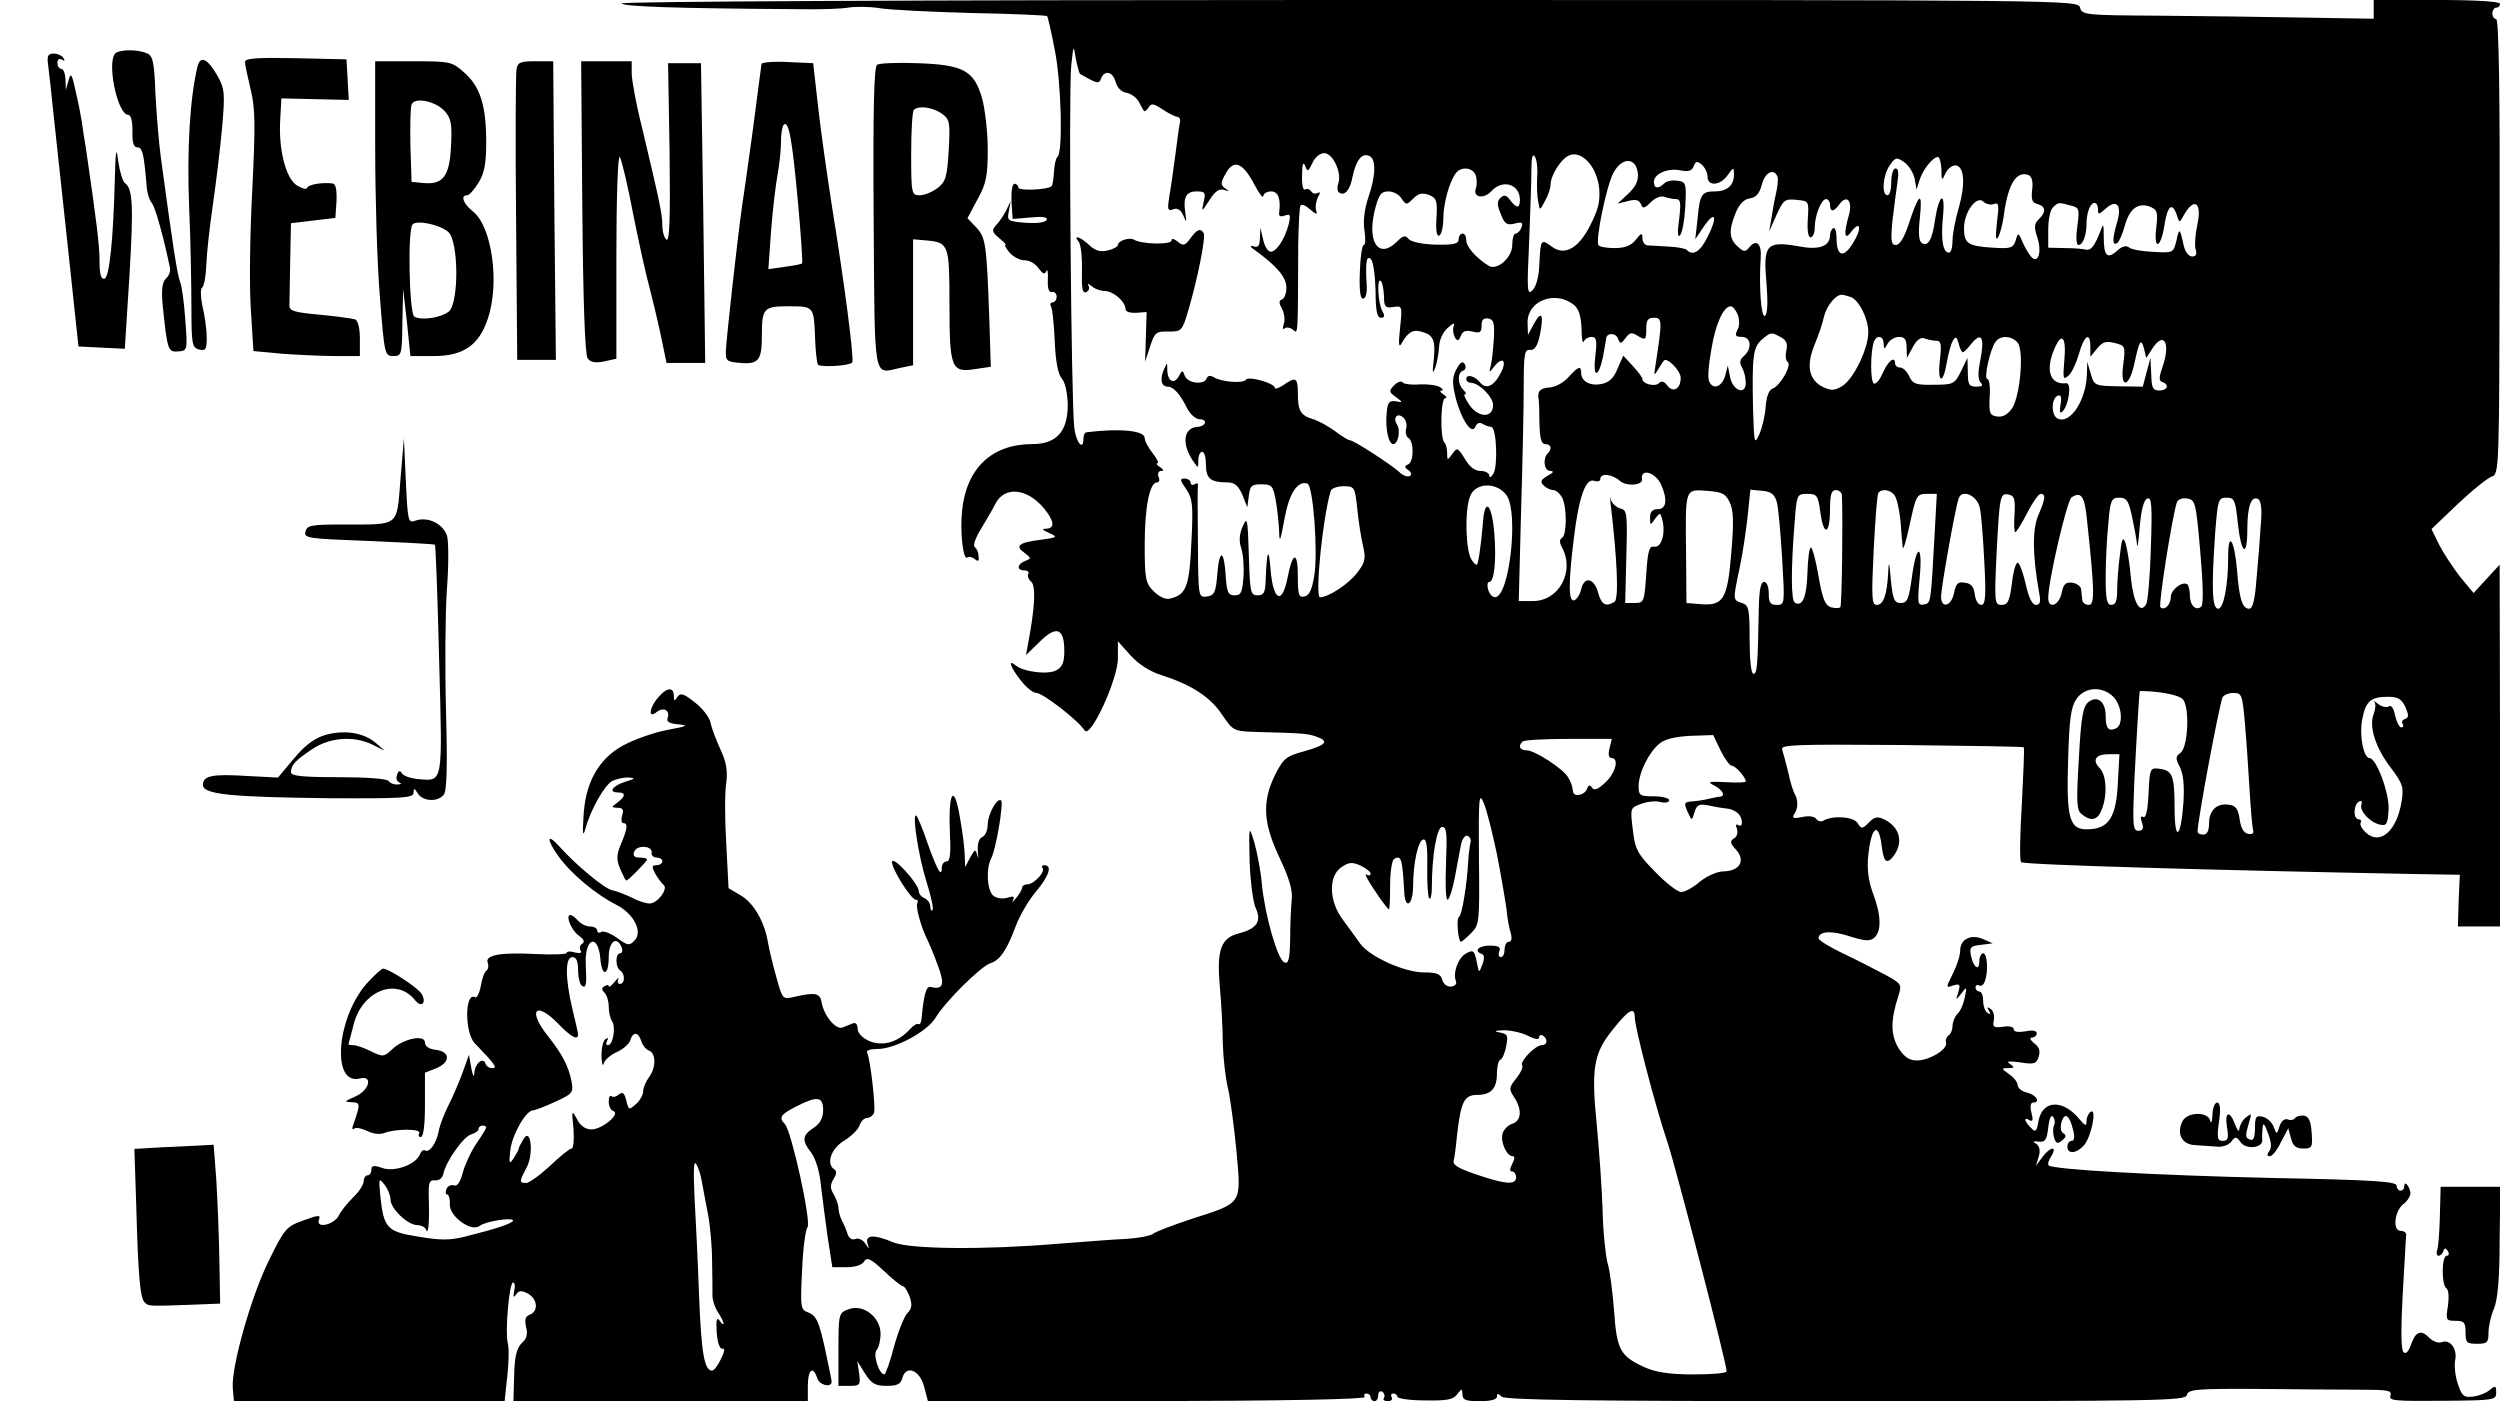 <?xml version="1.0" standalone="no"?>
<!DOCTYPE svg PUBLIC "-//W3C//DTD SVG 20010904//EN"
 "http://www.w3.org/TR/2001/REC-SVG-20010904/DTD/svg10.dtd">
<svg version="1.0" xmlns="http://www.w3.org/2000/svg"
 width="653pt" height="366pt" viewBox="0 0 653 366"
 preserveAspectRatio="xMidYMid meet">
<g transform="translate(0,366) scale(0.1,-0.1)"
fill="#000000" stroke="none">
<path d="M1624 3651 c5 -8 136 -13 466 -15 52 -1 109 1 125 4 17 3 53 3 80 -1
28 -5 137 -10 243 -13 107 -2 195 -6 197 -8 2 -2 11 -41 20 -88 17 -84 22
-269 7 -280 -4 -3 -8 -20 -9 -39 -1 -19 -4 -35 -6 -37 -9 -10 -87 -13 -87 -4
0 5 -5 10 -10 10 -6 0 -9 -20 -8 -46 l3 -46 47 4 c31 3 45 1 42 -6 -3 -7 -24
-10 -54 -8 -48 4 -50 5 -45 30 l5 27 -12 -25 c-7 -14 -19 -31 -27 -39 -11 -13
-10 -17 9 -33 12 -10 20 -18 16 -18 -3 0 2 -9 11 -20 10 -11 27 -20 40 -20 12
0 28 -9 36 -21 11 -15 16 -17 20 -7 3 7 5 -3 4 -22 -1 -23 2 -34 11 -33 6 2
12 -4 12 -12 0 -8 -5 -15 -11 -15 -5 0 -7 -5 -4 -10 4 -6 8 -47 10 -91 2 -53
9 -87 18 -97 9 -10 15 -37 16 -69 0 -70 -29 -103 -93 -103 -105 0 -172 -63
-183 -174 -6 -55 3 -133 14 -122 3 3 12 1 19 -4 9 -8 12 -6 10 7 0 10 -5 21
-10 24 -5 4 2 24 15 45 13 22 31 52 39 68 24 47 83 41 127 -12 27 -33 29 -52
6 -53 -13 0 -11 -3 7 -11 24 -11 22 -12 -22 -18 -57 -7 -68 -16 -42 -34 18
-14 18 -15 2 -21 -22 -9 -23 -25 -2 -25 8 0 13 -4 10 -9 -3 -5 0 -14 7 -20 13
-10 11 -65 -8 -164 l-5 -28 37 36 c43 42 63 34 63 -26 0 -29 -5 -41 -21 -50
-23 -12 -85 -4 -106 13 -21 17 -15 -3 13 -39 14 -18 32 -33 41 -33 17 0 111
-73 126 -98 15 -23 87 134 87 188 l0 45 33 -37 c21 -23 50 -42 82 -52 78 -25
127 -57 158 -104 28 -41 29 -42 90 -44 120 -3 132 -4 155 -12 35 -12 26 -22
-30 -38 -48 -13 -55 -18 -77 -61 -35 -71 -32 -126 11 -217 25 -53 35 -85 32
-110 -2 -19 -4 -65 -4 -102 -1 -52 -4 -66 -15 -62 -18 7 -51 123 -59 205 -3
36 -13 85 -20 110 -14 44 -14 44 -12 -51 2 -52 9 -107 16 -122 16 -34 3 -54
-44 -66 -47 -12 -58 -43 -50 -137 4 -44 8 -111 8 -150 1 -38 7 -92 14 -120 6
-27 16 -102 22 -165 12 -137 16 -131 -118 -174 -48 -16 -93 -33 -99 -38 -7 -6
-39 -12 -70 -14 -32 -1 -114 -8 -183 -13 -191 -16 -383 -14 -427 4 -49 21 -74
20 -67 -3 5 -16 5 -16 -6 0 -6 9 -17 15 -25 12 -9 -4 -17 1 -21 12 -3 11 -10
27 -15 36 -5 10 -9 25 -9 33 0 8 -6 24 -12 35 -10 16 -10 24 -1 40 8 12 9 21
3 25 -23 14 -10 54 24 75 19 11 38 30 41 40 4 11 12 20 20 20 7 0 15 6 18 13
5 14 -10 143 -18 157 -4 6 8 10 27 10 46 0 131 46 152 82 25 42 118 134 143
142 25 8 43 34 67 99 10 26 33 66 52 88 35 42 43 69 22 69 -6 0 -8 -3 -5 -7 9
-9 -22 -43 -40 -43 -7 0 -13 -4 -13 -8 0 -5 -7 -17 -16 -28 -8 -10 -12 -13 -8
-5 5 10 1 11 -15 6 -13 -4 -28 -1 -36 5 -17 14 -20 71 -6 98 12 21 33 144 26
151 -10 9 -34 -34 -35 -62 0 -15 -6 -30 -14 -33 -9 -4 -13 -17 -12 -37 2 -18
1 -23 -1 -12 -5 18 -6 18 -19 -5 l-13 -25 -1 28 c0 16 -5 60 -12 98 -15 93
-31 75 -27 -30 3 -60 1 -81 -8 -81 -7 0 -13 -7 -13 -17 0 -27 -12 -6 -37 64
-12 36 -26 69 -29 72 -13 12 5 -106 26 -172 12 -38 19 -71 16 -74 -3 -4 -6 1
-6 9 0 9 -7 18 -15 22 -8 3 -15 11 -15 18 -1 21 -70 96 -70 76 0 -19 50 -98
62 -98 5 0 7 -4 4 -9 -5 -8 9 -60 25 -93 5 -10 18 -40 28 -68 20 -52 15 -66
-18 -58 -12 3 -18 -20 -24 -84 -1 -9 -4 -15 -8 -13 -3 3 -14 -4 -23 -14 -31
-34 -71 -45 -106 -30 -18 8 -30 21 -30 33 0 10 -5 16 -12 13 -7 -3 -20 -8 -28
-11 -17 -6 -48 31 -54 66 -4 24 -16 27 -72 14 -30 -7 -30 -6 -46 51 -9 32 -19
73 -22 91 -9 55 -38 104 -71 123 l-32 19 -6 116 c-4 64 -4 135 0 159 4 32 0
55 -15 87 -11 24 -23 55 -26 70 -3 15 -22 39 -42 54 -29 23 -37 25 -45 13 -7
-11 -9 -11 -9 4 0 23 -19 22 -41 -5 -23 -26 -27 -57 -4 -38 17 14 36 5 29 -15
-4 -10 4 -15 28 -17 28 -3 23 -5 -31 -15 -35 -7 -86 -25 -115 -41 -64 -36 -98
-98 -102 -187 -3 -44 -1 -52 5 -30 13 49 50 114 70 125 11 5 30 10 43 9 19 -1
17 -3 -9 -11 -34 -11 -45 -28 -18 -28 20 0 19 -10 -2 -26 -17 -13 -17 -13 0
-14 14 0 17 -5 12 -20 -3 -11 -2 -20 3 -20 13 0 11 -15 -7 -57 -11 -27 -11
-39 -1 -63 7 -16 14 -30 16 -30 5 0 54 50 54 55 0 3 -9 5 -20 5 -13 0 -18 5
-13 16 7 18 49 15 45 -4 -1 -6 5 -12 13 -12 8 0 15 -4 15 -10 0 -5 -7 -10 -15
-10 -13 0 -13 -4 -3 -23 7 -12 17 -25 21 -28 14 -10 -16 -49 -36 -49 -10 0
-32 7 -48 16 -17 8 -40 17 -51 19 -19 4 -91 63 -136 113 -34 38 -36 21 -3 -25
32 -45 98 -100 152 -127 45 -23 69 -71 46 -93 -13 -14 -18 -13 -45 7 -17 12
-35 19 -41 16 -6 -4 -11 -2 -11 3 0 6 -8 11 -19 11 -10 0 -24 7 -31 15 -7 8
-16 15 -20 15 -14 0 2 -40 22 -54 13 -9 16 -16 9 -21 -6 -3 -8 -11 -5 -17 5
-7 0 -9 -14 -6 -12 4 -22 3 -22 -1 0 -4 -36 -5 -81 -3 -94 5 -133 -3 -125 -23
3 -8 1 -17 -3 -20 -5 -2 -12 -21 -15 -40 -4 -20 -11 -33 -15 -30 -27 16 -28
-92 -1 -120 54 -56 60 -65 46 -65 -8 0 -16 5 -18 12 -6 18 -28 0 -29 -25 -1
-13 -4 -7 -8 13 l-6 35 -18 -50 c-10 -27 -27 -66 -37 -85 -10 -20 -21 -48 -24
-64 -6 -32 -24 -58 -36 -51 -4 3 -10 -2 -13 -10 -11 -27 -66 -47 -98 -36 -23
8 -29 7 -29 -5 0 -7 -4 -14 -10 -14 -5 0 -10 -7 -10 -15 0 -9 -12 -28 -28 -43
-15 -15 -32 -36 -37 -47 -13 -25 -61 -35 -52 -11 5 13 0 13 -41 -2 -45 -16
-49 -22 -90 -105 -47 -95 -99 -281 -94 -334 l3 -33 354 0 353 0 7 65 c4 36 5
75 1 88 -7 28 4 157 14 157 5 0 6 -10 3 -22 -3 -17 -2 -19 5 -9 7 10 14 11 31
2 25 -14 28 -46 5 -55 -12 -4 -14 -13 -10 -32 5 -18 2 -31 -11 -42 -13 -13
-19 -34 -20 -84 l-2 -68 384 0 385 0 0 40 c0 43 14 54 25 19 6 -18 40 -25 37
-6 0 4 -9 44 -18 88 -15 67 -22 82 -41 90 -22 8 -23 11 -18 110 2 56 9 107 14
113 11 13 -42 253 -59 270 -17 17 -11 25 30 46 55 28 70 26 70 -10 0 -20 -8
-35 -25 -46 -30 -20 -31 -33 -6 -65 11 -15 22 -49 25 -84 4 -33 12 -95 18
-138 l12 -77 37 0 c23 0 41 6 46 15 7 12 17 8 52 -25 23 -22 46 -40 50 -40 4
0 11 -12 17 -27 7 -21 6 -31 -6 -43 -8 -8 -24 -48 -35 -88 -10 -39 -22 -72
-25 -72 -14 0 -31 53 -20 64 5 5 10 25 10 42 0 44 -46 79 -84 64 -25 -9 -26
-12 -26 -105 l0 -95 29 0 c27 0 29 2 25 33 l-5 32 20 -32 c17 -27 27 -33 57
-33 28 0 37 5 41 21 10 35 46 20 57 -24 l10 -38 573 1 c357 1 571 5 568 11 -4
5 -1 9 4 9 6 0 11 -4 11 -10 0 -5 5 -10 10 -10 6 0 10 7 10 16 0 8 5 12 10 9
6 -4 8 -11 5 -16 -4 -5 1 -9 10 -9 9 0 13 5 10 10 -3 6 -1 10 4 10 6 0 11 -4
11 -8 0 -5 32 -10 72 -10 57 -1 74 2 84 16 13 16 13 16 14 0 0 -15 9 -18 45
-18 28 0 45 4 45 12 0 9 3 9 12 0 9 -9 223 -12 899 -12 816 0 888 1 891 16 3
15 24 17 188 16 102 -1 222 -2 267 -2 70 0 81 -2 77 -15 -6 -14 12 -15 135
-14 136 1 141 2 141 21 0 19 -2 20 -17 7 -10 -8 -30 -16 -45 -17 -22 -3 -28 2
-38 33 -7 20 -10 48 -7 63 6 29 -14 55 -36 46 -8 -3 -21 2 -30 10 -23 24 -37
19 -49 -15 -7 -20 -14 -27 -20 -21 -7 7 -7 61 -2 154 5 79 8 148 9 153 0 6 -7
10 -15 10 -22 1 -15 54 9 71 10 8 18 21 17 29 -3 18 -16 32 -16 17 0 -7 -4
-12 -10 -12 -5 0 -10 6 -10 13 0 11 -63 15 -322 20 -308 7 -576 22 -587 33 -3
3 0 14 7 24 17 28 -3 25 -23 -2 l-17 -23 7 24 c5 15 2 27 -6 33 -11 6 -9 8 6
6 17 -2 21 4 25 37 3 25 8 35 13 27 5 -6 5 -17 2 -22 -3 -6 -3 -19 0 -31 5
-16 9 -18 21 -8 11 9 12 14 3 19 -7 5 -8 16 -4 30 8 26 21 17 30 -22 5 -18 3
-28 -4 -28 -6 0 -11 -7 -11 -15 0 -20 23 -19 43 3 19 21 35 98 18 88 -6 -4
-11 -15 -11 -24 0 -14 -3 -14 -18 4 -43 53 -96 51 -107 -2 -5 -30 -8 -33 -20
-20 -18 17 -20 30 -4 20 9 -5 10 1 5 20 -4 15 -2 26 4 26 21 0 9 20 -15 26
-14 3 -25 12 -25 20 0 7 -10 20 -22 28 -21 15 -21 16 -3 16 17 0 18 2 5 11
-11 7 -4 8 27 4 36 -6 42 -4 48 15 5 15 1 26 -12 35 -10 9 -13 14 -5 15 6 0
12 5 12 11 0 7 -11 9 -30 5 -19 -3 -30 -1 -30 5 0 7 -12 10 -28 7 -25 -3 -28
-1 -24 18 2 12 -2 25 -9 29 -8 6 -10 4 -4 -5 5 -9 4 -11 -3 -6 -7 4 -12 18
-12 32 0 13 -4 24 -10 24 -5 0 -10 5 -10 11 0 5 4 8 9 5 5 -3 12 1 15 10 10
25 7 74 -4 74 -5 0 -10 -9 -10 -21 0 -27 -16 -16 -22 15 -4 22 -1 25 26 28
l31 4 -25 11 c-32 14 -60 0 -60 -30 0 -13 -9 -40 -19 -60 -19 -38 -19 -38 1
-31 17 5 19 3 13 -18 -7 -22 -7 -22 8 -3 14 19 15 18 9 -10 -3 -16 -11 -36
-19 -43 -7 -7 -13 -22 -13 -32 0 -10 -5 -22 -11 -25 -5 -4 -8 -12 -6 -18 6
-17 -43 -47 -76 -47 -20 0 -33 9 -48 32 -21 35 -21 73 -1 135 10 32 10 33 -36
58 -26 14 -75 39 -109 55 -35 17 -63 34 -63 39 0 19 35 21 82 5 39 -12 52 -13
63 -4 20 17 19 59 -3 117 -12 33 -16 64 -12 100 8 75 27 88 35 23 5 -42 13
-49 31 -26 26 36 17 74 -23 95 -19 9 -26 8 -41 -7 -18 -18 -20 -18 -30 -2 -10
17 -66 21 -90 6 -6 -3 -14 -1 -18 5 -4 6 -19 9 -36 5 -23 -5 -28 -3 -22 7 11
14 11 37 2 53 -4 6 -12 31 -17 56 -6 24 -13 51 -16 60 -5 13 32 14 311 12 174
-2 318 -4 320 -6 2 -2 -1 -69 -5 -148 -5 -80 -6 -148 -2 -152 6 -7 499 -21
1026 -31 l120 -2 -3 -67 -2 -68 55 0 55 0 0 473 -1 472 -34 -37 -34 -37 -35
42 c-18 23 -43 61 -55 84 l-20 41 68 65 c38 36 78 68 89 72 20 6 20 15 21 600
1 399 -2 595 -9 595 -5 0 -10 7 -10 15 0 8 5 15 10 15 6 0 10 5 10 10 0 6 -62
10 -165 10 l-165 0 0 -24 0 -25 -182 3 c-101 2 -272 4 -381 5 -190 1 -199 2
-204 21 -5 20 -14 20 -1910 20 -1153 0 -1902 -4 -1899 -9z m1197 -184 c45 -26
50 -27 55 -12 9 23 31 18 38 -9 4 -15 15 -26 27 -28 12 -2 27 -12 33 -23 6
-11 12 -22 14 -25 2 -2 7 2 12 9 7 12 13 11 37 -5 15 -10 33 -19 38 -19 6 -1
9 -7 7 -15 -2 -8 -7 -46 -12 -85 -5 -38 -12 -88 -16 -109 -5 -33 -4 -38 10
-33 11 5 20 -1 27 -16 8 -20 9 -19 5 7 -6 41 2 56 30 56 21 0 24 -3 18 -27 -6
-28 -6 -28 15 4 14 23 26 31 38 27 15 -5 15 -4 3 4 -12 9 -12 14 0 36 22 42
46 33 78 -29 12 -22 21 -34 22 -27 0 6 9 12 20 12 19 0 26 -19 21 -57 -1 -8 5
-10 15 -6 14 5 16 2 10 -23 -10 -40 -35 -76 -49 -71 -7 2 -15 17 -18 33 l-7
29 -1 -27 c-1 -21 -5 -26 -18 -21 -10 3 -7 -3 7 -12 55 -40 80 -69 80 -96 0
-15 -5 -29 -11 -31 -9 -3 -9 -9 0 -25 6 -12 8 -30 4 -40 -3 -10 -3 -15 2 -11
4 4 14 3 22 -3 14 -12 13 -22 14 223 1 51 3 96 6 101 3 5 14 0 25 -10 16 -14
20 -14 16 -3 -3 8 -1 23 4 34 7 12 7 16 0 12 -6 -3 -13 -2 -17 4 -4 6 -11 8
-16 5 -5 -4 -9 13 -8 37 0 29 3 37 8 25 6 -17 8 -16 19 7 6 15 20 26 31 26 22
0 46 -50 37 -78 -4 -11 -3 -23 2 -25 14 -10 29 7 35 42 9 42 24 62 43 54 19
-7 18 -51 -2 -109 -10 -30 -14 -62 -10 -86 3 -21 3 -38 -2 -38 -4 0 -9 -31
-10 -70 -2 -46 1 -70 8 -70 7 0 11 14 10 33 -4 62 -1 82 11 70 6 -6 11 -43 12
-82 0 -52 4 -71 14 -71 10 0 11 5 3 19 -11 22 -14 88 -3 77 4 -4 7 -21 8 -39
0 -28 3 -32 24 -29 24 4 24 3 18 -55 -5 -45 -3 -54 5 -38 16 28 30 36 53 28
29 -8 35 -22 30 -73 -4 -35 -3 -39 4 -20 5 14 9 39 10 55 1 18 10 38 23 49 15
13 19 14 15 4 -3 -8 -1 -21 3 -29 7 -11 10 -10 16 4 4 12 13 15 30 11 20 -5
24 -2 24 16 0 15 5 20 18 18 14 -3 16 -12 14 -53 -2 -28 -5 -59 -8 -70 -5 -20
-5 -20 10 -1 22 27 33 12 15 -20 -17 -33 -38 -42 -53 -23 -13 17 -36 23 -36 9
0 -6 6 -10 13 -10 21 -1 57 -37 57 -58 0 -34 -37 -34 -61 -1 -11 16 -17 29
-13 29 5 0 3 5 -4 12 -15 15 -16 45 0 50 6 2 8 10 4 17 -6 9 -12 5 -22 -14
-11 -21 -11 -35 -2 -73 15 -59 43 -100 52 -76 4 9 11 12 18 7 7 -4 18 -8 23
-8 14 0 18 -101 6 -122 -6 -10 -11 -12 -11 -5 0 6 -10 12 -23 12 -15 0 -29 11
-41 32 -18 29 -20 30 -32 13 -13 -18 -14 -18 -14 1 0 12 -3 24 -7 28 -12 11
-10 116 2 116 6 0 3 5 -5 10 -8 5 -10 10 -5 10 6 0 4 4 -4 9 -8 5 -32 8 -53 7
-21 -2 -41 1 -44 5 -3 5 -13 2 -22 -7 -15 -15 -14 -18 4 -31 19 -14 19 -15 -1
-11 -16 2 -21 -3 -23 -31 -4 -40 5 -81 17 -81 13 0 20 36 10 51 -11 18 0 32
16 19 7 -6 11 -19 8 -29 -3 -10 0 -22 6 -25 15 -10 14 -63 -1 -69 -10 -4 -10
-8 1 -15 7 -5 9 -12 4 -15 -6 -4 -19 1 -29 11 -24 21 -118 82 -128 82 -4 0
-22 11 -39 24 -18 13 -43 27 -57 31 -33 10 -40 22 -40 68 0 41 -5 44 -38 21
-12 -8 -22 -11 -22 -7 0 12 -70 32 -76 21 -6 -10 -64 -6 -84 7 -9 5 -15 4 -18
-3 -6 -18 -49 -14 -57 6 -6 16 -7 16 -16 -1 -13 -22 -29 -13 -30 16 0 22 0 22
-10 -1 -10 -25 -5 -42 12 -42 14 0 32 -20 49 -55 8 -16 23 -30 33 -30 23 0 17
-19 -6 -20 -36 -3 -41 -45 -10 -90 13 -19 13 -19 13 3 0 12 5 22 10 22 6 0 10
-15 10 -34 0 -36 12 -46 56 -46 19 0 28 -8 39 -32 l13 -33 4 30 c3 26 7 30 33
30 27 0 30 -4 37 -40 4 -22 8 -58 9 -80 1 -35 3 -31 14 29 12 67 34 101 60 93
15 -5 28 -178 18 -240 -6 -37 -13 -53 -26 -55 -15 -3 -17 5 -17 54 0 66 -14
63 -27 -6 -14 -70 -37 -60 -44 20 -5 64 -10 55 -13 -25 -1 -33 -5 -40 -21 -40
-19 0 -20 8 -23 105 -3 96 -4 102 -16 75 -9 -20 -10 -39 -4 -56 5 -15 8 -49 6
-75 -3 -41 -6 -49 -23 -49 -17 0 -20 8 -23 45 -4 72 -16 80 -22 15 -4 -53 -8
-60 -27 -63 -23 -3 -23 -3 -24 140 -1 79 -1 147 0 151 1 5 -3 6 -9 2 -5 -3
-10 -1 -10 4 0 6 -7 11 -16 11 -13 0 -12 -4 4 -27 17 -25 19 -41 14 -138 -5
-115 -13 -138 -54 -148 -13 -4 -28 3 -44 18 -22 22 -24 32 -24 123 0 98 13
162 32 162 6 0 8 7 4 15 -3 8 0 15 7 15 8 0 6 4 -3 10 -8 5 -11 10 -7 10 5 0
-1 12 -12 26 -12 15 -21 32 -21 40 0 19 -63 26 -152 15 -5 -1 -8 -8 -8 -16 0
-34 -19 -12 -24 28 -8 66 -15 880 -8 945 6 56 6 56 12 19 4 -20 9 -38 11 -40z
m1194 -271 c-1 -22 0 -51 3 -64 4 -23 4 -23 18 4 8 14 14 33 14 41 0 26 30 72
51 78 33 11 70 -32 76 -86 3 -35 -2 -56 -24 -99 -31 -60 -67 -79 -100 -54 -28
21 -29 18 -32 -42 -1 -35 -8 -62 -18 -72 -14 -14 -15 -3 -9 124 3 76 6 162 6
189 0 34 3 45 9 36 5 -7 8 -32 6 -55z m986 -2 l5 -29 8 25 c9 28 35 60 48 60
4 0 8 -15 9 -32 0 -31 1 -32 11 -10 6 13 19 21 27 20 22 -4 25 -49 7 -112 -9
-30 -16 -68 -16 -85 0 -17 -4 -31 -9 -31 -16 0 -22 33 -16 94 7 69 -10 61 -21
-10 -7 -50 -18 -69 -34 -59 -8 5 -10 26 -5 69 7 69 -3 62 -30 -21 -11 -33 -23
-53 -33 -53 -12 0 -14 10 -9 63 4 34 10 79 13 100 4 25 3 37 -5 37 -6 0 -11
-16 -11 -35 0 -19 -4 -35 -10 -35 -16 0 -12 53 6 78 14 21 18 22 37 9 12 -8
24 -27 28 -43z m-723 14 c2 -20 -5 -35 -25 -54 l-28 -26 28 7 c19 5 28 3 33
-8 5 -13 9 -12 26 5 11 11 26 17 35 14 8 -3 22 -6 30 -6 13 0 14 -9 9 -52 -5
-34 -4 -49 2 -43 6 6 12 39 14 75 3 62 2 65 -21 68 -13 2 -28 -1 -34 -7 -15
-15 -27 -14 -27 4 0 21 37 37 69 30 21 -4 30 -2 35 11 5 13 9 14 21 4 8 -7 15
-21 15 -31 0 -27 34 -24 53 4 15 21 16 21 16 2 1 -29 -18 -45 -50 -45 -34 0
-39 -7 -45 -72 l-6 -53 23 34 c30 44 36 24 9 -28 -19 -39 -38 -50 -54 -34 -3
4 -26 8 -49 9 -23 1 -48 3 -54 3 -7 1 -13 9 -13 19 0 15 -3 14 -18 -5 -12 -15
-28 -21 -55 -21 -20 0 -39 3 -42 8 -8 13 21 154 39 188 22 42 59 42 64 0z
m-423 -7 c3 -10 3 -25 0 -33 -9 -24 21 -29 41 -7 29 32 74 18 74 -23 0 -23 -9
-23 -26 0 -10 13 -15 14 -25 5 -9 -9 -9 -18 1 -42 10 -26 16 -30 36 -25 19 5
23 3 18 -10 -3 -9 -10 -16 -15 -16 -5 0 -9 -13 -9 -30 0 -33 -40 -68 -62 -54
-32 20 -58 49 -58 66 0 10 -4 18 -10 18 -5 0 -10 -7 -10 -15 0 -12 -13 -15
-60 -14 -35 1 -64 7 -71 15 -8 10 -14 9 -30 -7 -46 -46 -78 -5 -59 78 11 45
17 53 37 53 12 0 28 -8 34 -19 12 -17 13 -17 30 0 14 14 24 16 41 10 20 -8 23
-15 20 -61 -2 -34 1 -49 8 -45 5 3 10 23 10 44 0 40 16 97 33 119 14 18 45 15
52 -7z m788 -3 c2 -7 0 -26 -4 -43 -4 -16 -9 -46 -12 -65 l-6 -35 19 43 c18
40 22 43 52 40 33 -3 33 -3 30 -50 -2 -29 1 -48 7 -48 6 0 11 11 11 24 0 33
17 76 30 76 5 0 10 -7 10 -15 0 -20 10 -19 25 2 19 26 35 8 24 -30 -14 -49
-11 -66 6 -43 25 33 29 9 5 -29 -25 -41 -43 -35 -43 14 0 17 -4 28 -9 25 -4
-3 -8 -11 -8 -18 0 -30 -29 -40 -84 -29 -82 14 -91 4 -82 -96 4 -50 3 -82 -4
-86 -10 -6 -16 78 -11 151 3 37 -11 50 -29 29 -11 -14 -15 -14 -31 1 -23 20
-24 43 -5 89 9 22 22 35 37 37 16 2 25 13 31 36 8 32 32 44 41 20z m665 -34
c-3 -25 0 -34 14 -37 22 -6 23 -21 3 -40 -12 -12 -12 -21 -4 -46 12 -34 5 -66
-11 -56 -6 4 -17 21 -25 38 -13 31 -14 31 -20 9 -7 -20 -13 -22 -59 -19 -66 4
-76 11 -76 51 0 42 33 87 51 69 6 -6 18 -9 27 -6 13 5 14 -2 8 -48 -4 -36 -3
-49 3 -39 5 8 13 37 16 65 11 75 32 109 63 98 9 -4 13 -17 10 -39z m101 -41
c22 -5 23 -9 17 -54 -4 -28 -3 -49 3 -49 11 0 21 25 21 55 0 30 10 55 21 55 5
0 9 -7 9 -17 0 -14 2 -14 20 2 29 26 43 9 30 -35 -13 -44 -13 -63 0 -55 5 3
14 24 20 45 12 45 35 62 66 50 19 -8 21 -14 16 -56 -7 -61 13 -52 22 11 8 48
20 58 32 23 6 -20 7 -21 17 -2 28 51 50 36 36 -25 -5 -24 -7 -52 -4 -62 4 -13
1 -19 -9 -19 -9 0 -18 12 -22 28 -10 47 -12 48 -19 14 -8 -32 -8 -33 -59 -30
-28 1 -57 6 -64 11 -8 7 -19 4 -32 -8 -26 -23 -35 -14 -35 36 0 34 -1 37 -8
17 -16 -41 -25 -53 -39 -50 -7 2 -32 4 -55 4 l-43 1 0 47 c0 25 5 51 12 58 14
14 15 14 47 5z m-1296 -261 c11 -10 17 -30 18 -61 0 -25 3 -40 6 -33 2 6 12
12 20 12 13 0 15 -9 10 -50 -7 -58 8 -59 20 -2 4 20 7 41 8 46 0 17 25 18 31
2 6 -15 8 -15 20 1 11 15 16 16 33 5 19 -11 21 -10 21 18 0 24 4 30 21 30 21
0 21 -9 3 -125 -4 -27 -4 -28 7 -10 7 11 13 21 15 23 8 10 44 -26 44 -45 0
-29 -20 -40 -35 -20 -8 11 -15 13 -22 6 -10 -10 -43 -2 -43 11 0 4 -11 19 -25
34 l-25 27 -15 -34 c-10 -25 -22 -36 -42 -40 -30 -6 -53 7 -53 29 0 20 -8 17
-33 -11 -12 -14 -34 -26 -49 -27 -26 -2 -33 -10 -29 -32 1 -4 2 -33 2 -62 1
-39 5 -54 15 -54 15 0 19 -12 7 -24 -14 -13 -10 -46 6 -46 11 -1 9 -4 -7 -13
-17 -10 -20 -15 -10 -25 7 -7 18 -12 25 -12 7 0 17 -9 23 -19 13 -25 13 -98 0
-106 -7 -4 -7 -12 0 -25 34 -63 -8 -140 -76 -140 l-37 0 6 233 c4 127 7 275 7
328 0 85 2 97 17 95 12 -1 19 11 25 38 11 54 5 67 -15 31 l-16 -30 -1 33 c0
58 75 85 123 44z m722 22 c21 -9 45 -56 45 -92 0 -42 -37 -119 -66 -139 -20
-13 -30 -14 -50 -5 -39 18 -47 55 -25 110 11 26 22 59 25 74 6 27 30 58 46 58
5 0 16 -3 25 -6z m-296 -46 c5 -13 5 -31 -1 -40 -7 -14 -5 -18 12 -18 24 0 27
-31 5 -50 -11 -9 -12 -17 -5 -30 6 -10 10 -28 10 -40 0 -33 -34 -21 -41 15
l-6 30 -7 -27 c-9 -30 -33 -37 -42 -13 -4 8 -1 45 6 82 11 68 32 113 51 113 5
0 13 -10 18 -22z m113 -59 c14 -8 18 -17 14 -34 -3 -13 -2 -26 3 -30 13 -7
-19 -63 -39 -70 -9 -3 -16 -20 -18 -46 -1 -22 -9 -55 -16 -72 -14 -30 -14 -27
-17 63 -3 140 0 163 23 183 24 20 24 20 50 6z m268 -16 c1 -17 1 -17 11 0 5 9
19 17 29 17 15 0 20 -7 20 -27 l1 -28 15 28 c10 19 21 27 31 23 8 -3 22 -6 30
-6 13 0 15 -9 10 -50 -7 -61 8 -67 18 -7 4 23 11 49 16 57 7 12 10 11 15 -7 3
-13 8 -23 11 -23 3 0 13 10 23 23 26 31 34 16 23 -42 -7 -34 -7 -53 1 -61 7
-7 3 -10 -12 -10 -19 0 -22 6 -22 38 l-1 37 -17 -35 c-16 -33 -20 -35 -71 -35
-46 -1 -55 2 -64 22 -6 13 -16 23 -24 23 -7 0 -13 5 -13 10 0 21 -17 9 -31
-22 -8 -18 -18 -32 -24 -30 -10 3 -10 84 0 110 7 18 25 15 25 -5z m350 2 c17
-21 7 -137 -14 -171 -12 -17 -25 -24 -39 -22 -20 3 -22 8 -20 51 2 26 -1 47
-6 47 -10 0 7 79 22 98 13 17 42 15 57 -3z m122 -47 c-4 -47 -3 -51 10 -40 9
7 21 33 28 57 14 50 30 60 30 19 l0 -26 18 22 c14 17 23 20 46 14 27 -7 28 -8
22 -56 -9 -62 14 -63 28 -2 14 65 18 72 26 44 l6 -25 15 23 c31 49 50 17 27
-48 -9 -26 -9 -35 0 -38 19 -6 14 -22 -8 -22 -17 0 -20 7 -21 43 l-2 42 -10
-37 -10 -38 -64 1 c-62 1 -63 2 -72 33 l-9 31 -1 -33 c-2 -66 -42 -129 -75
-116 -19 7 -19 55 0 61 7 2 10 -6 6 -24 -3 -19 -1 -25 5 -18 17 16 25 76 10
74 -41 -5 -55 32 -32 87 20 49 33 35 27 -28z m-1053 -324 c17 -39 14 -64 -9
-64 -14 0 -20 -7 -20 -22 0 -21 1 -21 13 -3 13 17 14 17 19 -3 9 -34 -2 -73
-21 -70 -13 3 -17 -10 -21 -72 -5 -72 -6 -75 -30 -75 l-25 0 3 121 c3 114 2
122 -16 126 -11 3 -22 14 -25 24 -2 11 -2 5 0 -13 17 -142 22 -248 10 -255
-23 -14 -34 -8 -43 25 -11 38 -36 42 -44 8 -3 -14 -11 -26 -18 -29 -15 -5 -16
43 -1 163 13 108 31 157 53 149 9 -3 16 -1 16 5 0 16 31 13 51 -5 17 -15 60
-12 58 4 -5 30 35 19 50 -14z m-794 -61 c3 -32 10 -76 15 -98 8 -34 6 -44 -15
-71 -23 -30 -75 -64 -97 -64 -14 0 7 210 28 278 2 6 17 12 33 12 29 0 30 -2
36 -57z m391 32 c31 -48 6 -265 -31 -265 -7 0 -15 9 -18 20 -3 11 -2 20 3 20
13 0 19 56 13 129 -7 80 -26 92 -30 20 -2 -24 -6 -59 -9 -78 -5 -31 -6 -32
-19 -15 -17 22 -20 130 -5 168 14 37 72 37 96 1z m582 -17 c10 -21 11 -52 4
-134 -10 -121 -21 -137 -82 -132 l-35 3 -1 130 c-2 171 -3 167 54 163 40 -3
49 -7 60 -30z m123 1 c4 -15 10 -81 14 -148 7 -119 7 -121 -14 -121 -17 0 -21
6 -21 30 0 17 -5 30 -12 30 -9 0 -13 -21 -14 -68 -3 -152 -4 -172 -14 -172 -6
0 -10 36 -10 89 0 81 -2 90 -20 96 -24 8 -24 6 -6 92 8 37 17 99 21 136 l7 68
31 -3 c23 -2 32 -9 38 -29z m170 19 c3 -65 0 -290 -4 -294 -3 -3 -14 -3 -25 0
-15 5 -22 23 -32 81 -7 41 -16 75 -20 75 -4 0 -8 -30 -9 -67 -2 -63 -13 -89
-33 -77 -10 6 -10 89 -1 202 6 81 6 82 34 82 25 0 28 -4 34 -50 9 -63 25 -56
25 11 0 37 4 49 15 49 8 0 15 -6 16 -12z m137 -1 c6 -7 13 -37 16 -67 2 -30 5
-62 6 -70 1 -8 8 14 16 50 19 88 20 90 48 90 l25 0 -5 -92 c-11 -199 -10 -193
-29 -197 -16 -3 -17 3 -11 68 9 91 -8 94 -20 4 -8 -58 -12 -68 -29 -68 -17 0
-21 9 -26 60 -4 48 -6 52 -7 20 -3 -58 -12 -85 -30 -85 -13 0 -14 18 -8 142 4
78 9 145 12 150 8 12 30 10 42 -5z m223 -32 c4 -16 9 -81 12 -142 5 -91 3
-113 -8 -113 -8 0 -15 12 -17 28 -2 19 -9 28 -26 30 -18 3 -23 -2 -28 -27 -7
-35 -34 -42 -34 -9 0 21 37 231 46 256 8 25 47 9 55 -23z m91 -18 c-2 -26 -1
-47 2 -47 3 0 17 23 31 50 14 28 30 50 35 50 14 0 13 -12 -6 -56 -16 -38 -15
-104 2 -201 5 -25 3 -33 -8 -33 -10 0 -19 19 -27 55 -7 30 -16 55 -21 55 -5 0
-12 -25 -15 -55 -6 -46 -11 -55 -27 -55 -18 0 -19 6 -13 133 8 153 9 160 32
155 15 -3 17 -12 15 -51z m189 -13 c20 -186 21 -224 5 -224 -9 0 -17 6 -17 13
-1 6 -2 19 -3 27 0 8 -11 16 -23 18 -17 2 -23 -3 -28 -27 -7 -33 -35 -43 -35
-13 0 45 49 255 61 263 25 16 34 3 40 -57z m118 6 c6 -28 12 -61 13 -73 1 -12
4 9 7 47 4 46 11 71 20 74 11 4 13 -18 9 -130 -2 -74 -8 -139 -12 -146 -16
-27 -33 2 -40 68 -3 37 -10 78 -14 91 -7 19 -10 13 -15 -32 -4 -30 -7 -71 -7
-91 0 -27 -4 -38 -15 -38 -12 0 -15 15 -15 73 0 39 3 102 7 140 5 61 8 67 29
67 19 0 24 -8 33 -50z m178 -90 c7 -77 9 -138 3 -144 -13 -13 -30 2 -30 28 0
12 -3 26 -6 29 -12 11 -44 -13 -44 -33 0 -20 -17 -36 -27 -26 -6 5 31 238 43
274 2 7 14 12 26 10 22 -3 24 -10 35 -138z m98 75 c9 -83 25 -94 25 -18 0 62
11 90 29 79 7 -5 10 -29 6 -69 -2 -34 -7 -97 -11 -139 -4 -55 -10 -78 -19 -78
-18 0 -26 24 -32 103 -7 77 -23 101 -23 34 0 -77 -12 -137 -26 -137 -16 0 -18
52 -8 198 7 87 8 92 30 92 20 0 23 -6 29 -65z m-325 -455 c23 -23 27 -75 6
-83 -19 -8 -26 1 -26 33 0 37 -21 54 -44 37 -15 -11 -20 -36 -26 -148 -7 -117
-6 -136 8 -146 24 -20 42 -15 52 13 15 38 12 91 -6 108 -20 21 -10 36 24 36
l28 0 -4 -72 c-4 -91 -23 -122 -75 -124 -52 -3 -60 25 -55 184 3 101 7 135 21
155 21 33 68 36 97 7z m182 -7 c18 -22 13 -124 -6 -139 -14 -10 -14 -15 -2
-38 9 -19 12 -48 9 -94 -7 -94 -23 -102 -23 -12 0 85 -6 98 -40 102 -24 3 -25
1 -28 -65 -2 -44 -7 -65 -14 -61 -6 4 -8 -1 -3 -15 5 -15 2 -21 -10 -21 -14 0
-15 15 -10 133 6 118 13 232 14 232 50 0 103 -10 113 -22z m162 -65 c4 -46 9
-123 12 -173 3 -49 7 -96 9 -103 3 -9 -2 -12 -13 -10 -11 2 -19 15 -22 38 -4
27 -10 36 -28 38 -32 5 -52 -15 -52 -49 0 -19 -5 -29 -15 -29 -8 0 -15 3 -15
8 1 33 53 312 65 350 3 6 15 12 28 12 23 0 24 -4 31 -82z m419 45 c9 -21 9
-27 -1 -31 -7 -2 -10 -8 -6 -13 3 -5 1 -9 -4 -9 -5 0 -12 14 -16 31 -3 18 -10
28 -16 24 -6 -4 -19 -1 -28 6 -9 7 -14 10 -10 5 4 -4 3 -18 -2 -31 -13 -33 5
-89 46 -142 30 -40 33 -49 27 -86 -12 -77 -56 -116 -93 -82 -11 10 -17 22 -14
26 3 5 0 9 -5 9 -15 0 -14 37 0 46 7 4 10 1 7 -7 -6 -17 23 -48 49 -53 17 -4
20 2 22 40 2 43 -32 134 -50 134 -15 0 -27 58 -19 100 9 48 21 60 68 60 26 0
35 -6 45 -27z m-1789 -113 c11 -22 24 -40 29 -40 10 0 36 -29 37 -41 0 -3 -24
-4 -52 -2 -45 2 -50 1 -30 -9 21 -11 30 -27 15 -29 -5 0 -17 -3 -28 -5 -11 -3
-30 -6 -42 -7 -25 -2 -26 -3 -13 -32 9 -19 9 -19 16 3 6 20 11 23 38 18 17 -4
38 -7 46 -8 8 0 21 -5 28 -11 14 -11 17 -41 2 -32 -6 4 -7 -1 -3 -10 3 -10 0
-21 -8 -25 -11 -7 -10 -13 6 -30 25 -28 9 -55 -32 -56 -18 0 -44 -12 -63 -27
-17 -15 -39 -27 -49 -27 -9 0 -40 24 -68 53 -46 47 -52 58 -58 109 -7 57 -7
58 21 68 16 6 39 9 51 5 13 -3 23 -1 23 5 0 5 -18 10 -40 10 -36 0 -40 2 -40
26 0 35 27 90 55 112 14 12 43 18 81 20 l59 2 19 -40z m-290 5 c-4 -15 -2 -25
5 -25 21 0 11 -39 -16 -64 -19 -18 -29 -22 -35 -13 -5 8 -9 7 -13 -4 -6 -16
-34 -22 -36 -7 -3 18 -5 24 -14 39 -14 22 -86 69 -107 69 -18 0 -24 11 -11 23
3 4 57 7 120 7 l113 0 -6 -25z m-294 -276 c11 -57 22 -122 25 -144 2 -22 7
-50 11 -62 4 -14 2 -23 -5 -23 -6 0 -11 -9 -11 -20 0 -11 -4 -20 -10 -20 -5 0
-7 7 -4 15 5 11 -1 15 -25 15 -29 0 -43 -14 -20 -22 6 -2 7 -12 1 -27 -9 -24
-9 -24 -15 8 -6 28 -9 31 -27 21 -21 -11 -36 -51 -27 -73 3 -7 -3 -13 -13 -14
-10 -1 -20 7 -23 18 -4 15 -14 19 -47 19 -52 0 -142 41 -167 75 -10 14 -30 42
-45 62 -37 48 -39 115 -4 138 19 13 28 14 50 4 14 -7 26 -16 26 -21 0 -5 -5
-6 -11 -2 -6 3 4 -16 23 -44 18 -27 34 -48 36 -47 2 2 3 30 3 64 0 33 5 64 10
67 19 12 22 2 27 -88 3 -45 22 -32 23 15 0 63 13 120 26 124 9 3 12 -16 11
-71 -1 -42 2 -79 5 -83 4 -3 7 10 7 29 0 83 13 158 27 158 12 0 13 -18 10 -95
-2 -52 -1 -95 4 -95 4 0 13 26 19 58 6 31 13 70 16 85 3 16 11 26 17 24 7 -3
10 -11 8 -18 -2 -8 -5 -30 -6 -49 -3 -58 -16 -140 -24 -145 -8 -4 -2 -65 5
-65 2 0 14 10 27 23 21 21 22 28 20 197 -1 156 0 172 12 144 8 -18 23 -78 35
-135z m-2342 -272 c4 -50 22 -47 22 3 0 41 21 57 34 25 3 -8 1 -15 -4 -15 -13
0 -13 -37 0 -45 13 -8 13 -35 -1 -35 -5 0 -7 6 -4 13 4 6 -1 3 -9 -7 -9 -11
-16 -16 -16 -12 0 4 -5 4 -11 0 -8 -4 -8 -9 0 -17 6 -6 11 -22 11 -36 0 -15 4
-32 9 -39 10 -16 2 -62 -11 -62 -5 0 -6 5 -2 12 4 7 3 8 -4 4 -7 -4 -11 -24
-11 -44 1 -20 3 -29 6 -20 2 9 18 23 34 30 16 7 32 21 35 30 7 24 21 23 29 -1
3 -11 12 -22 20 -25 19 -7 19 -45 0 -70 -8 -11 -15 -27 -15 -36 0 -9 -8 -25
-19 -34 -18 -16 -19 -16 -25 9 -5 21 -10 24 -20 16 -7 -6 -16 -8 -19 -4 -4 3
-7 -3 -7 -14 0 -12 5 -23 12 -25 20 -7 -29 -48 -57 -48 -16 0 -29 9 -38 27
-14 25 -14 24 -9 -25 2 -29 0 -52 -5 -52 -5 0 -30 -20 -56 -45 -27 -25 -55
-45 -63 -45 -18 0 -18 4 2 41 19 37 10 107 -9 73 -6 -10 -12 -21 -12 -24 0 -3
-6 -14 -13 -25 -12 -18 -13 -15 -9 21 5 41 41 104 60 104 5 0 31 10 57 22 46
21 48 24 43 53 -8 40 -24 71 -62 119 -54 68 -32 93 28 31 32 -33 51 -44 51
-27 0 4 -7 34 -15 67 -19 81 -19 135 0 135 10 0 15 -10 15 -34 0 -19 5 -38 10
-41 11 -7 13 2 10 57 -3 68 32 81 38 15z m2702 -154 c0 -27 55 -237 85 -325
22 -66 155 -579 155 -600 0 -5 -39 -8 -87 -8 -64 0 -99 6 -128 19 -63 29 -72
45 -79 147 -4 50 -11 106 -17 125 -5 19 -12 81 -13 139 -2 58 -9 156 -15 219
-15 150 -9 189 41 251 42 53 58 62 58 33z m-280 -48 c19 -10 30 -11 30 -5 0 6
5 8 10 5 14 -9 12 -25 -3 -25 -17 0 -59 -44 -51 -53 3 -3 -3 -18 -15 -33 -20
-25 -20 -29 -6 -50 21 -32 19 -61 -4 -69 -11 -3 -23 -15 -26 -25 -7 -21 10
-60 26 -60 6 0 6 -7 -1 -20 -7 -14 -7 -20 0 -20 5 0 10 -7 10 -15 0 -19 -23
-19 -85 1 -65 21 -81 30 -78 43 2 5 6 36 9 68 10 86 19 103 52 103 37 0 52 17
52 56 0 18 4 34 9 36 5 2 12 17 15 35 6 28 4 32 -16 36 -17 3 -15 5 10 6 18 0
46 -6 62 -14z m-2720 -240 c0 -2 -11 -21 -25 -41 -14 -20 -30 -55 -36 -76 -7
-27 -15 -38 -24 -34 -7 2 -16 -2 -19 -10 -3 -8 -2 -14 2 -14 4 0 8 -12 7 -27
0 -31 56 -72 78 -55 15 12 87 23 87 14 0 -7 -41 -21 -125 -42 -40 -10 -65 -10
-123 0 -82 13 -90 22 -99 110 -4 42 -3 44 11 26 9 -11 16 -29 16 -39 0 -24 45
-67 70 -67 10 0 21 -6 23 -12 6 -16 9 20 7 84 -1 39 1 46 16 45 11 -1 20 6 22
17 7 33 53 98 73 103 10 3 19 9 19 14 0 5 5 9 10 9 6 0 10 -2 10 -5z m563
-140 c3 -16 10 -55 16 -85 6 -30 11 -86 11 -125 1 -38 1 -79 1 -90 0 -11 6
-30 14 -42 8 -12 15 -26 15 -30 0 -4 -5 -1 -10 7 -8 11 -10 3 -8 -30 2 -27 8
-44 15 -43 7 2 6 -7 -4 -27 -8 -17 -18 -30 -23 -30 -20 0 -28 43 -34 195 -3
88 -9 205 -12 260 -3 66 -2 95 4 85 6 -8 12 -28 15 -45z"/>
<path d="M3109 3037 c-14 -19 -19 -20 -33 -8 -10 8 -16 9 -16 3 0 -12 -79 -10
-98 2 -12 7 -42 -3 -42 -14 0 -4 -12 -11 -26 -14 -19 -5 -33 -1 -48 13 -24 23
-45 29 -28 9 5 -7 9 -41 8 -74 -1 -47 1 -61 11 -57 7 3 10 10 6 17 -3 6 -1 6
8 -1 7 -7 23 -13 34 -13 23 0 55 -28 55 -48 0 -6 12 -10 28 -9 l27 2 -2 -65
-2 -65 13 40 c12 37 16 40 48 39 34 0 36 1 52 56 24 81 46 191 40 201 -8 14
-18 10 -35 -14z"/>
<path d="M303 3522 c-26 -17 3 -162 32 -162 7 0 11 -16 11 -42 -1 -30 3 -43
13 -43 13 0 17 -16 24 -101 1 -17 7 -37 14 -45 9 -11 32 -95 47 -169 2 -9 -3
-21 -11 -28 -9 -9 -12 -29 -8 -70 12 -117 14 -122 40 -120 25 2 25 3 19 83 -3
44 -9 89 -14 100 -7 18 -19 95 -50 325 -5 36 -11 110 -14 165 -3 85 -7 100
-23 106 -24 10 -65 10 -80 1z"/>
<path d="M126 3488 c2 -18 9 -76 14 -128 28 -258 52 -482 58 -540 l7 -65 60
-3 61 -3 12 189 c11 185 9 230 -12 244 -5 4 -13 28 -17 55 -5 41 -7 35 -9 -42
-4 -160 -14 -258 -27 -263 -9 -2 -13 11 -13 45 0 41 -7 100 -36 298 -4 22 -8
51 -10 65 -2 14 -9 50 -16 80 -10 47 -13 52 -19 30 l-7 -25 -1 28 c-1 15 -5
27 -11 27 -5 0 -10 7 -10 16 0 9 5 12 12 8 7 -4 8 -3 4 4 -4 7 -16 12 -26 12
-15 0 -18 -6 -14 -32z"/>
<path d="M516 3487 c-20 -83 -28 -218 -22 -367 4 -91 6 -211 6 -266 0 -93 2
-102 20 -107 17 -4 20 0 20 31 0 21 -5 57 -11 81 -5 25 -6 47 -1 50 5 3 10 31
11 61 1 30 9 100 17 155 8 55 19 145 24 200 8 92 7 103 -12 137 -26 45 -44 54
-52 25z"/>
<path d="M640 3498 c0 -7 7 -40 15 -73 12 -50 12 -94 4 -260 -6 -110 -8 -250
-4 -311 l7 -111 75 -7 c42 -3 105 -6 140 -6 l63 0 0 45 c0 28 -5 48 -13 51 -7
2 -49 8 -92 12 -67 6 -80 10 -79 25 0 9 1 61 2 116 l2 98 58 7 58 7 3 44 c1
31 -2 45 -11 46 -29 3 -63 -3 -66 -12 -2 -5 -14 -1 -27 7 -29 19 -48 95 -43
173 l3 54 88 -2 88 -2 -3 53 -3 53 -132 3 c-103 2 -133 0 -133 -10z"/>
<path d="M980 3273 c0 -126 5 -299 12 -385 12 -154 13 -158 35 -158 22 0 23 3
24 88 l2 87 10 -87 9 -88 61 0 c77 0 118 28 141 97 32 93 11 242 -39 281 -25
20 -33 42 -15 42 6 0 19 15 30 33 15 24 20 50 20 106 0 96 -16 145 -57 181
-32 29 -37 30 -133 30 l-100 0 0 -227z m183 95 c16 -18 18 -36 15 -91 -4 -78
-21 -100 -73 -95 l-30 3 -3 94 c-1 52 0 101 3 108 8 21 66 8 88 -19z m8 -314
c27 -24 28 -183 2 -207 -20 -17 -72 -25 -91 -14 -13 9 -18 228 -4 241 11 12
72 -1 93 -20z"/>
<path d="M1349 3478 c-2 -13 -3 -188 -1 -390 l3 -368 50 0 51 0 -4 390 -3 390
-46 0 c-41 0 -47 -3 -50 -22z"/>
<path d="M1521 3119 c2 -246 7 -386 14 -395 7 -10 20 -13 43 -8 l32 7 0 271
c0 151 4 264 9 256 5 -8 21 -76 35 -150 15 -74 33 -157 41 -185 7 -27 21 -84
30 -126 l16 -77 51 0 50 0 -5 392 -6 391 -43 0 -43 0 4 -234 c2 -170 0 -232
-8 -227 -6 4 -11 21 -11 37 0 30 -6 58 -54 260 -15 59 -26 121 -26 138 l0 31
-66 0 -66 0 3 -381z"/>
<path d="M1989 3493 c0 -4 -3 -21 -5 -38 -2 -16 -11 -82 -19 -145 -9 -63 -20
-146 -26 -183 -13 -91 -41 -345 -43 -382 -1 -28 2 -30 38 -33 47 -4 56 7 56
70 0 73 4 78 70 78 66 0 66 0 69 -84 1 -33 5 -64 7 -68 5 -8 81 -4 90 5 6 6
-21 211 -52 402 -13 83 -30 202 -37 265 l-13 115 -67 3 c-37 2 -67 -1 -68 -5z
m95 -358 c8 -88 13 -161 11 -163 -2 -2 -22 -6 -46 -9 l-42 -6 7 99 c4 54 12
121 17 148 5 27 9 65 9 86 0 20 3 40 7 44 13 13 22 -36 37 -199z"/>
<path d="M2291 3491 c-8 -5 -11 -112 -9 -401 3 -436 -2 -406 69 -391 l34 7 0
164 0 165 34 -3 c59 -5 61 -10 61 -166 0 -168 5 -180 67 -170 l41 6 -4 127
c-7 193 -9 210 -34 237 l-23 24 26 49 c23 41 27 61 27 131 0 45 -7 105 -15
134 -21 72 -49 87 -169 91 -51 2 -98 0 -105 -4z m168 -127 c22 -16 23 -22 19
-97 -4 -69 -8 -82 -29 -98 -13 -10 -34 -19 -46 -19 -22 0 -23 3 -23 108 0 60
3 112 7 115 12 12 48 7 72 -9z"/>
<path d="M1046 2408 c-10 -125 -1 -118 -147 -118 -86 0 -97 -2 -101 -18 -5
-18 6 -19 165 -25 94 -4 172 -8 173 -10 2 -2 7 -137 11 -301 9 -330 11 -316
-56 -311 -18 2 -37 8 -41 15 -5 8 -9 8 -13 -4 -3 -8 -1 -17 6 -20 7 -2 5 -5
-5 -5 -9 -1 -20 4 -23 9 -4 6 -58 10 -131 10 -93 0 -124 3 -124 13 0 19 12 31
55 60 46 31 108 36 158 12 l32 -16 -23 20 c-31 27 -80 35 -130 22 -30 -9 -53
-25 -84 -62 l-42 -50 -78 4 c-93 6 -118 1 -118 -23 0 -25 70 -32 333 -35 191
-1 217 1 217 14 1 13 2 13 11 -1 12 -21 52 -24 68 -4 8 10 10 71 6 217 -3 112
-2 254 2 316 5 62 5 125 1 142 -9 32 -50 53 -83 41 -19 -7 -20 -2 -25 104 l-5
111 -9 -107z"/>
<path d="M956 1089 c-78 -92 -90 -265 -16 -246 35 9 25 -31 -12 -47 -29 -13
-30 -14 -10 -15 24 -1 24 -3 4 -61 -3 -8 -2 -12 3 -8 4 4 19 1 34 -6 16 -8 34
-10 46 -5 29 11 97 11 90 -1 -3 -5 -1 -10 4 -10 7 0 11 31 11 84 l0 84 30 12
c38 16 36 44 -3 48 -16 2 -27 9 -27 19 0 22 -57 10 -86 -18 -21 -20 -24 -20
-55 -5 -18 9 -38 16 -46 16 -7 0 -13 1 -13 3 1 1 7 25 14 52 22 86 110 122
158 65 10 -13 19 -16 23 -10 4 6 1 18 -6 27 -16 19 -85 63 -98 63 -5 0 -25
-19 -45 -41z"/>
<path d="M5779 748 c-1 -18 -3 -25 -6 -15 -6 24 -59 23 -72 -1 -17 -33 -2 -62
33 -63 17 -1 42 -3 56 -4 14 -2 31 4 38 13 11 14 13 14 25 -2 15 -20 59 -14
56 7 -1 7 0 21 1 32 1 14 5 10 14 -15 9 -23 10 -39 3 -47 -6 -9 -6 -13 2 -13
6 0 19 16 29 37 l19 36 7 -26 c5 -20 13 -27 32 -27 23 0 25 3 22 42 -2 30 -8
42 -20 44 -10 1 -20 -2 -23 -6 -3 -5 -12 -7 -19 -4 -9 3 -17 -4 -22 -18 -7
-22 -7 -22 -15 -2 -4 12 -17 24 -28 27 -18 4 -21 1 -21 -30 0 -23 -4 -33 -12
-30 -14 5 -14 9 -3 47 7 22 6 23 -9 11 -9 -7 -16 -21 -17 -30 0 -9 -5 -4 -11
12 -14 38 -28 34 -21 -8 5 -28 2 -35 -11 -35 -14 0 -16 7 -10 50 5 34 3 50 -5
50 -6 0 -12 -15 -12 -32z"/>
<path d="M418 663 l-67 -4 5 -152 c5 -182 10 -237 22 -249 10 -10 9 -10 122
-6 l75 3 -2 115 c-1 63 -5 157 -8 208 l-7 92 -36 -2 c-21 -1 -67 -3 -104 -5z"/>
<path d="M6373 485 c-1 -42 -4 -82 -7 -90 -3 -8 -1 -15 3 -15 5 0 11 5 13 12
3 9 6 9 12 0 4 -7 2 -12 -3 -12 -14 0 -14 -77 -1 -85 6 -4 7 -23 4 -46 -6 -37
-5 -39 20 -39 22 0 26 -4 26 -30 0 -27 3 -30 30 -30 26 0 30 3 30 29 0 16 6
44 14 62 10 24 15 79 15 177 l2 142 -78 0 -78 0 -2 -75z"/>
</g>
</svg>
